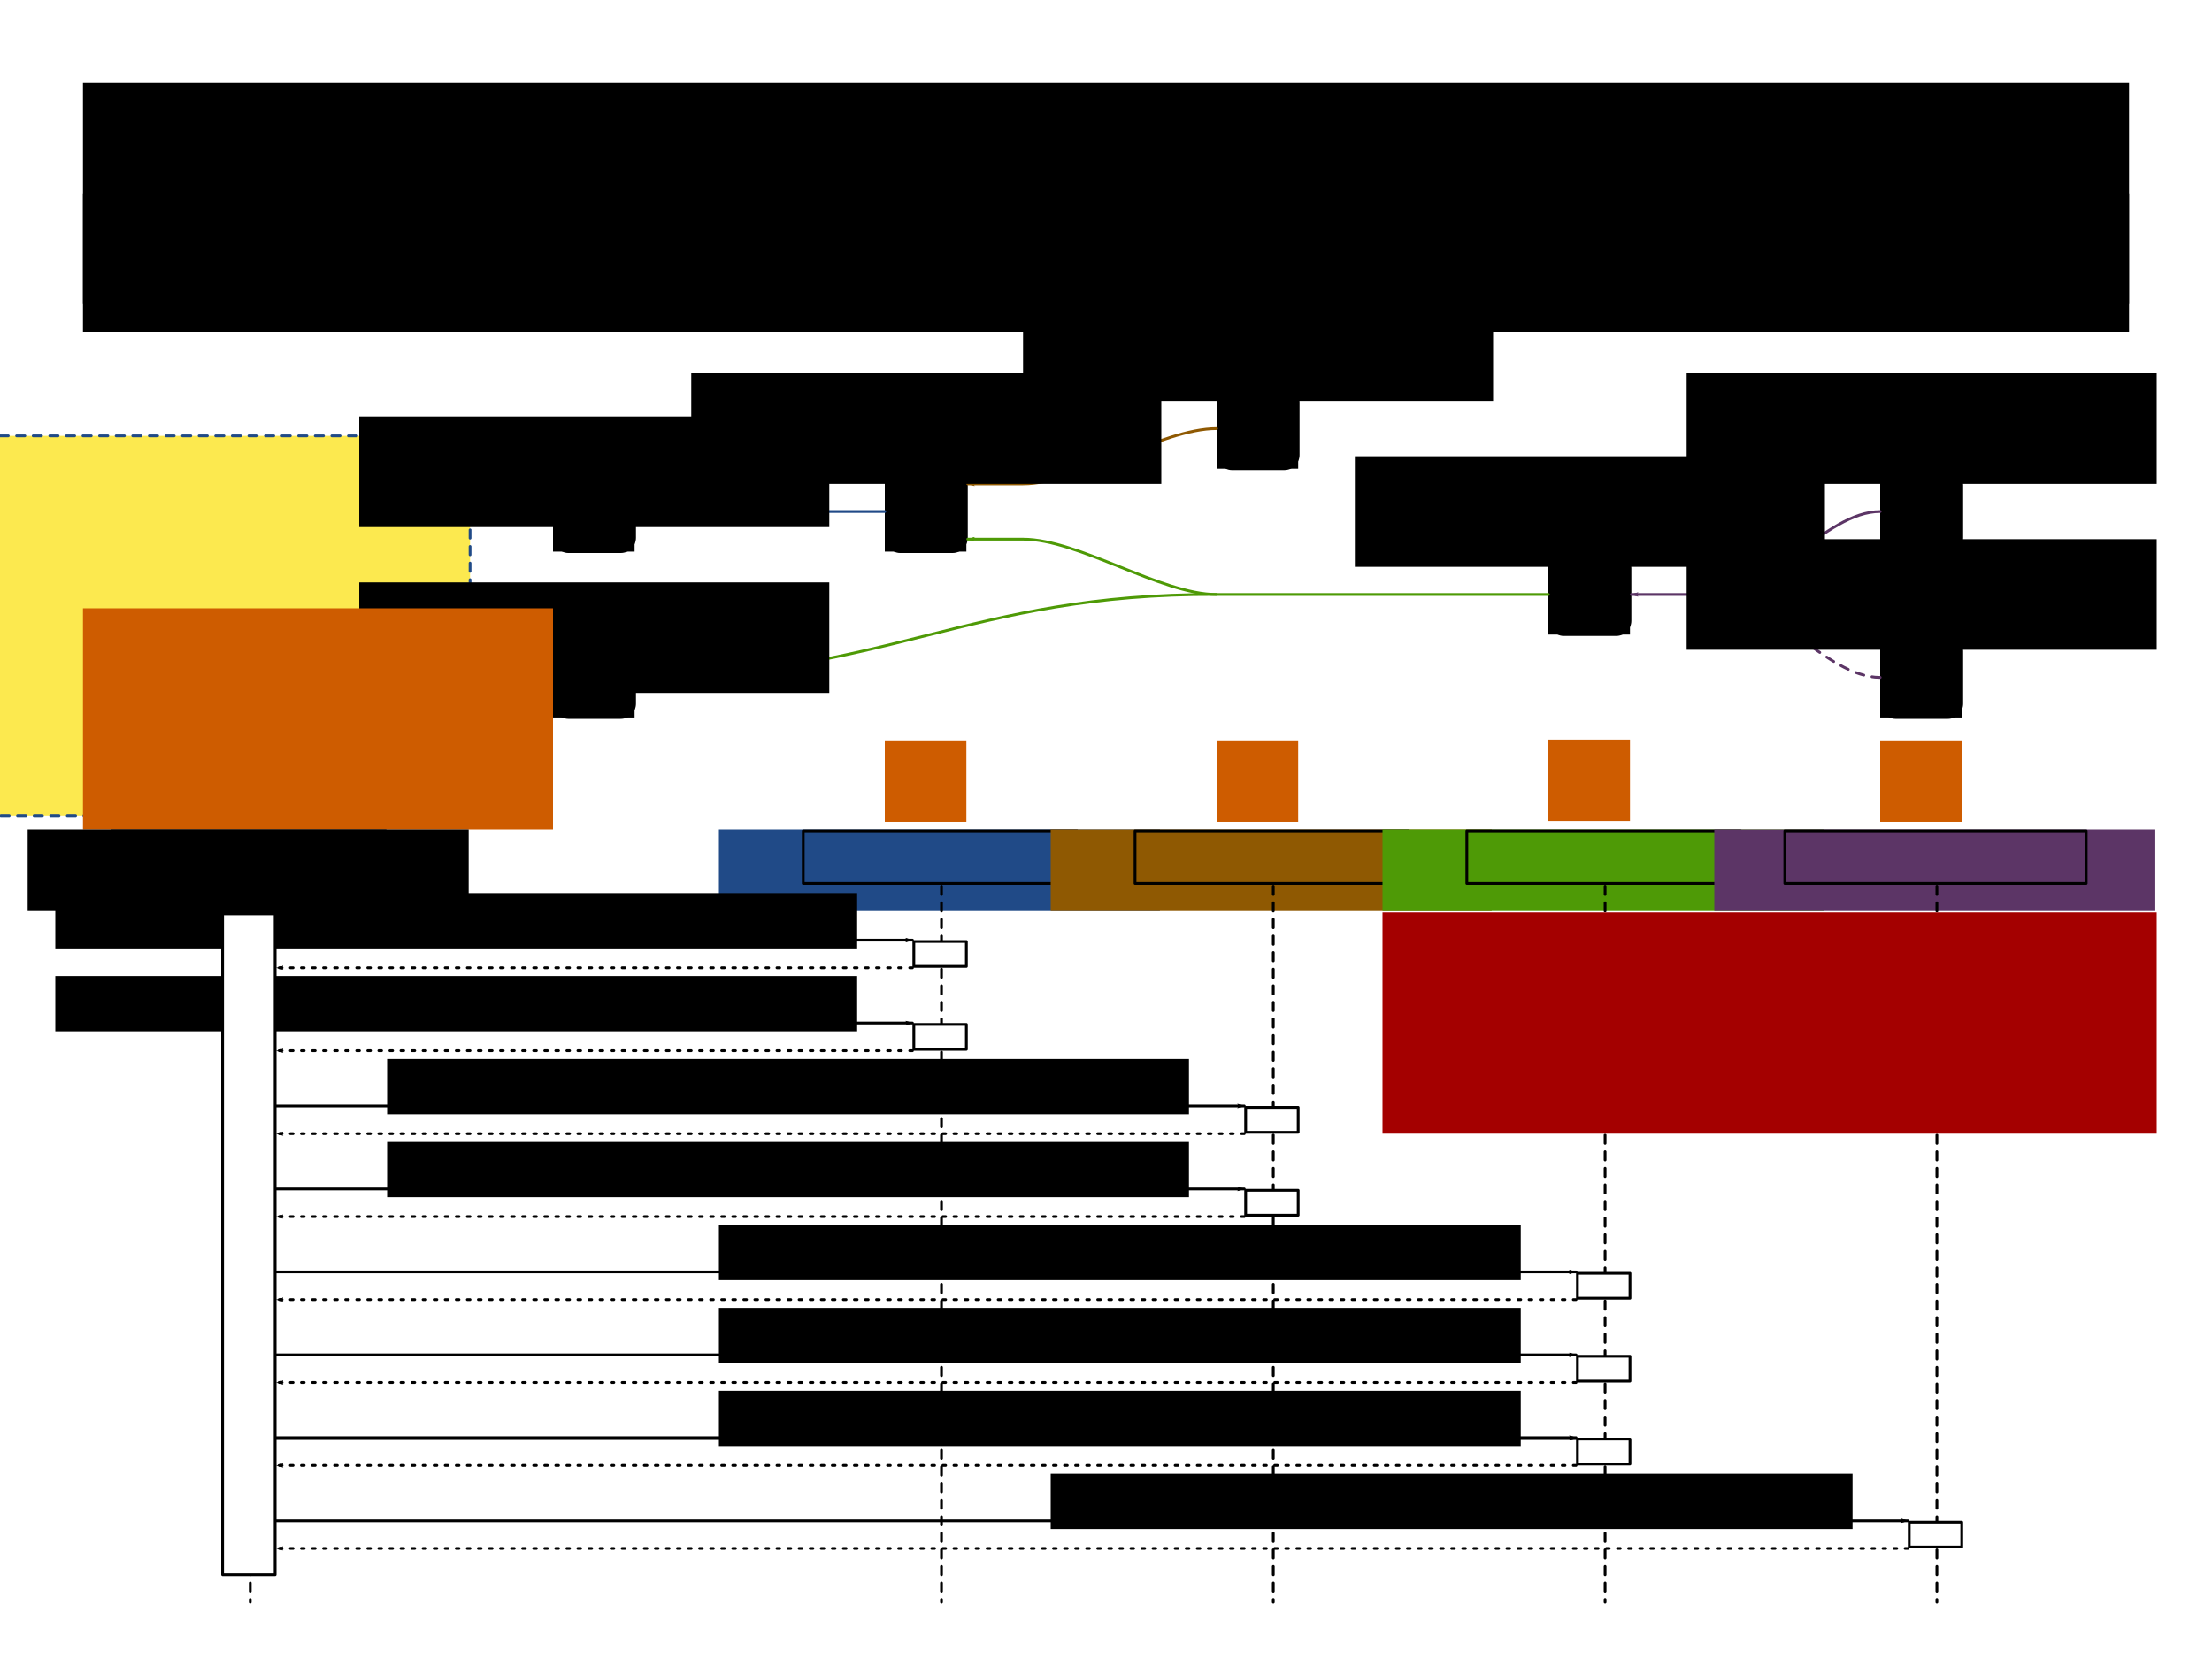 <?xml version="1.0" encoding="UTF-8" standalone="no"?>
<!-- Created with Inkscape (http://www.inkscape.org/) -->

<svg
   xmlns:dc="http://purl.org/dc/elements/1.1/"
   xmlns:cc="http://creativecommons.org/ns#"
   xmlns:rdf="http://www.w3.org/1999/02/22-rdf-syntax-ns#"
   xmlns:svg="http://www.w3.org/2000/svg"
   xmlns="http://www.w3.org/2000/svg"
   xmlns:sodipodi="http://sodipodi.sourceforge.net/DTD/sodipodi-0.dtd"
   xmlns:inkscape="http://www.inkscape.org/namespaces/inkscape"
   width="800"
   height="600"
   id="svg2"
   version="1.1"
   inkscape:version="0.91 r13725"
   sodipodi:docname="shadowVariableOrder.svg"
   inkscape:export-filename="shadowVariableOrder.png"
   inkscape:export-xdpi="90"
   inkscape:export-ydpi="90">
  <defs
     id="defs4">
    <marker
       inkscape:stockid="Arrow1Lend"
       orient="auto"
       refY="0.0"
       refX="0.0"
       id="marker12080"
       style="overflow:visible;"
       inkscape:isstock="true">
      <path
         id="path12082"
         d="M 0.0,0.0 L 5.0,-5.0 L -12.5,0.0 L 5.0,5.0 L 0.0,0.0 z "
         style="fill-rule:evenodd;stroke:#000000;stroke-width:1pt;stroke-opacity:1;fill:#000000;fill-opacity:1"
         transform="scale(0.8) rotate(180) translate(12.5,0)" />
    </marker>
    <marker
       inkscape:isstock="true"
       style="overflow:visible;"
       id="marker11926"
       refX="0.0"
       refY="0.0"
       orient="auto"
       inkscape:stockid="Arrow1Lend">
      <path
         transform="scale(0.8) rotate(180) translate(12.5,0)"
         style="fill-rule:evenodd;stroke:#000000;stroke-width:1pt;stroke-opacity:1;fill:#000000;fill-opacity:1"
         d="M 0.0,0.0 L 5.0,-5.0 L -12.5,0.0 L 5.0,5.0 L 0.0,0.0 z "
         id="path11928" />
    </marker>
    <marker
       inkscape:stockid="Arrow1Lend"
       orient="auto"
       refY="0.0"
       refX="0.0"
       id="marker11778"
       style="overflow:visible;"
       inkscape:isstock="true">
      <path
         id="path11780"
         d="M 0.0,0.0 L 5.0,-5.0 L -12.5,0.0 L 5.0,5.0 L 0.0,0.0 z "
         style="fill-rule:evenodd;stroke:#000000;stroke-width:1pt;stroke-opacity:1;fill:#000000;fill-opacity:1"
         transform="scale(0.8) rotate(180) translate(12.5,0)" />
    </marker>
    <marker
       inkscape:isstock="true"
       style="overflow:visible;"
       id="marker11636"
       refX="0.0"
       refY="0.0"
       orient="auto"
       inkscape:stockid="Arrow1Lend">
      <path
         transform="scale(0.8) rotate(180) translate(12.5,0)"
         style="fill-rule:evenodd;stroke:#000000;stroke-width:1pt;stroke-opacity:1;fill:#000000;fill-opacity:1"
         d="M 0.0,0.0 L 5.0,-5.0 L -12.5,0.0 L 5.0,5.0 L 0.0,0.0 z "
         id="path11638" />
    </marker>
    <marker
       inkscape:isstock="true"
       style="overflow:visible;"
       id="marker11500"
       refX="0.0"
       refY="0.0"
       orient="auto"
       inkscape:stockid="Arrow1Lend">
      <path
         transform="scale(0.8) rotate(180) translate(12.5,0)"
         style="fill-rule:evenodd;stroke:#000000;stroke-width:1pt;stroke-opacity:1;fill:#000000;fill-opacity:1"
         d="M 0.0,0.0 L 5.0,-5.0 L -12.5,0.0 L 5.0,5.0 L 0.0,0.0 z "
         id="path11502" />
    </marker>
    <marker
       inkscape:stockid="Arrow1Lend"
       orient="auto"
       refY="0.0"
       refX="0.0"
       id="marker11370"
       style="overflow:visible;"
       inkscape:isstock="true">
      <path
         id="path11372"
         d="M 0.0,0.0 L 5.0,-5.0 L -12.5,0.0 L 5.0,5.0 L 0.0,0.0 z "
         style="fill-rule:evenodd;stroke:#000000;stroke-width:1pt;stroke-opacity:1;fill:#000000;fill-opacity:1"
         transform="scale(0.8) rotate(180) translate(12.5,0)" />
    </marker>
    <marker
       inkscape:isstock="true"
       style="overflow:visible;"
       id="marker11240"
       refX="0.0"
       refY="0.0"
       orient="auto"
       inkscape:stockid="Arrow1Lend">
      <path
         transform="scale(0.8) rotate(180) translate(12.5,0)"
         style="fill-rule:evenodd;stroke:#000000;stroke-width:1pt;stroke-opacity:1;fill:#000000;fill-opacity:1"
         d="M 0.0,0.0 L 5.0,-5.0 L -12.5,0.0 L 5.0,5.0 L 0.0,0.0 z "
         id="path11242" />
    </marker>
    <marker
       inkscape:stockid="Arrow1Lend"
       orient="auto"
       refY="0.0"
       refX="0.0"
       id="marker11122"
       style="overflow:visible;"
       inkscape:isstock="true">
      <path
         id="path11124"
         d="M 0.0,0.0 L 5.0,-5.0 L -12.5,0.0 L 5.0,5.0 L 0.0,0.0 z "
         style="fill-rule:evenodd;stroke:#000000;stroke-width:1pt;stroke-opacity:1;fill:#000000;fill-opacity:1"
         transform="scale(0.8) rotate(180) translate(12.5,0)" />
    </marker>
    <marker
       inkscape:isstock="true"
       style="overflow:visible;"
       id="marker11010"
       refX="0.0"
       refY="0.0"
       orient="auto"
       inkscape:stockid="Arrow1Lend">
      <path
         transform="scale(0.8) rotate(180) translate(12.5,0)"
         style="fill-rule:evenodd;stroke:#000000;stroke-width:1pt;stroke-opacity:1;fill:#000000;fill-opacity:1"
         d="M 0.0,0.0 L 5.0,-5.0 L -12.5,0.0 L 5.0,5.0 L 0.0,0.0 z "
         id="path11012" />
    </marker>
    <marker
       inkscape:stockid="Arrow1Lend"
       orient="auto"
       refY="0.0"
       refX="0.0"
       id="marker10904"
       style="overflow:visible;"
       inkscape:isstock="true">
      <path
         id="path10906"
         d="M 0.0,0.0 L 5.0,-5.0 L -12.5,0.0 L 5.0,5.0 L 0.0,0.0 z "
         style="fill-rule:evenodd;stroke:#000000;stroke-width:1pt;stroke-opacity:1;fill:#000000;fill-opacity:1"
         transform="scale(0.8) rotate(180) translate(12.5,0)" />
    </marker>
    <marker
       inkscape:stockid="Arrow1Lend"
       orient="auto"
       refY="0.0"
       refX="0.0"
       id="marker10774"
       style="overflow:visible;"
       inkscape:isstock="true">
      <path
         id="path10776"
         d="M 0.0,0.0 L 5.0,-5.0 L -12.5,0.0 L 5.0,5.0 L 0.0,0.0 z "
         style="fill-rule:evenodd;stroke:#000000;stroke-width:1pt;stroke-opacity:1;fill:#000000;fill-opacity:1"
         transform="scale(0.8) rotate(180) translate(12.5,0)" />
    </marker>
    <marker
       inkscape:isstock="true"
       style="overflow:visible;"
       id="marker10680"
       refX="0.0"
       refY="0.0"
       orient="auto"
       inkscape:stockid="Arrow1Lend">
      <path
         transform="scale(0.8) rotate(180) translate(12.5,0)"
         style="fill-rule:evenodd;stroke:#000000;stroke-width:1pt;stroke-opacity:1;fill:#000000;fill-opacity:1"
         d="M 0.0,0.0 L 5.0,-5.0 L -12.5,0.0 L 5.0,5.0 L 0.0,0.0 z "
         id="path10682" />
    </marker>
    <marker
       inkscape:stockid="Arrow1Lend"
       orient="auto"
       refY="0.0"
       refX="0.0"
       id="marker10592"
       style="overflow:visible;"
       inkscape:isstock="true">
      <path
         id="path10594"
         d="M 0.0,0.0 L 5.0,-5.0 L -12.5,0.0 L 5.0,5.0 L 0.0,0.0 z "
         style="fill-rule:evenodd;stroke:#000000;stroke-width:1pt;stroke-opacity:1;fill:#000000;fill-opacity:1"
         transform="scale(0.8) rotate(180) translate(12.5,0)" />
    </marker>
    <marker
       inkscape:isstock="true"
       style="overflow:visible;"
       id="marker10504"
       refX="0.0"
       refY="0.0"
       orient="auto"
       inkscape:stockid="Arrow1Lend">
      <path
         transform="scale(0.8) rotate(180) translate(12.5,0)"
         style="fill-rule:evenodd;stroke:#000000;stroke-width:1pt;stroke-opacity:1;fill:#000000;fill-opacity:1"
         d="M 0.0,0.0 L 5.0,-5.0 L -12.5,0.0 L 5.0,5.0 L 0.0,0.0 z "
         id="path10506" />
    </marker>
    <marker
       inkscape:stockid="Arrow1Lend"
       orient="auto"
       refY="0.0"
       refX="0.0"
       id="marker5248"
       style="overflow:visible;"
       inkscape:isstock="true">
      <path
         id="path5250"
         d="M 0.0,0.0 L 5.0,-5.0 L -12.5,0.0 L 5.0,5.0 L 0.0,0.0 z "
         style="fill-rule:evenodd;stroke:#5c3566;stroke-width:1pt;stroke-opacity:1;fill:#5c3566;fill-opacity:1"
         transform="scale(0.8) rotate(180) translate(12.5,0)" />
    </marker>
    <marker
       inkscape:isstock="true"
       style="overflow:visible;"
       id="marker5154"
       refX="0.0"
       refY="0.0"
       orient="auto"
       inkscape:stockid="Arrow1Lend"
       inkscape:collect="always">
      <path
         transform="scale(0.8) rotate(180) translate(12.5,0)"
         style="fill-rule:evenodd;stroke:#8f5902;stroke-width:1pt;stroke-opacity:1;fill:#8f5902;fill-opacity:1"
         d="M 0.0,0.0 L 5.0,-5.0 L -12.5,0.0 L 5.0,5.0 L 0.0,0.0 z "
         id="path5156" />
    </marker>
    <marker
       inkscape:stockid="Arrow1Lend"
       orient="auto"
       refY="0.0"
       refX="0.0"
       id="marker4944"
       style="overflow:visible;"
       inkscape:isstock="true"
       inkscape:collect="always">
      <path
         id="path4946"
         d="M 0.0,0.0 L 5.0,-5.0 L -12.5,0.0 L 5.0,5.0 L 0.0,0.0 z "
         style="fill-rule:evenodd;stroke:#4e9a06;stroke-width:1pt;stroke-opacity:1;fill:#4e9a06;fill-opacity:1"
         transform="scale(0.8) rotate(180) translate(12.5,0)" />
    </marker>
    <marker
       inkscape:isstock="true"
       style="overflow:visible;"
       id="marker4880"
       refX="0.0"
       refY="0.0"
       orient="auto"
       inkscape:stockid="Arrow1Lend"
       inkscape:collect="always">
      <path
         transform="scale(0.8) rotate(180) translate(12.5,0)"
         style="fill-rule:evenodd;stroke:#4e9a06;stroke-width:1pt;stroke-opacity:1;fill:#4e9a06;fill-opacity:1"
         d="M 0.0,0.0 L 5.0,-5.0 L -12.5,0.0 L 5.0,5.0 L 0.0,0.0 z "
         id="path4882" />
    </marker>
    <marker
       inkscape:stockid="Arrow1Lend"
       orient="auto"
       refY="0.0"
       refX="0.0"
       id="marker4822"
       style="overflow:visible;"
       inkscape:isstock="true"
       inkscape:collect="always">
      <path
         id="path4824"
         d="M 0.0,0.0 L 5.0,-5.0 L -12.5,0.0 L 5.0,5.0 L 0.0,0.0 z "
         style="fill-rule:evenodd;stroke:#204a87;stroke-width:1pt;stroke-opacity:1;fill:#204a87;fill-opacity:1"
         transform="scale(0.8) rotate(180) translate(12.5,0)" />
    </marker>
    <marker
       inkscape:stockid="Arrow1Mend"
       orient="auto"
       refY="0.0"
       refX="0.0"
       id="Arrow1Mend"
       style="overflow:visible;"
       inkscape:isstock="true">
      <path
         id="path4351"
         d="M 0.0,0.0 L 5.0,-5.0 L -12.5,0.0 L 5.0,5.0 L 0.0,0.0 z "
         style="fill-rule:evenodd;stroke:#000000;stroke-width:1pt;stroke-opacity:1;fill:#000000;fill-opacity:1"
         transform="scale(0.4) rotate(180) translate(10,0)" />
    </marker>
    <marker
       inkscape:stockid="Arrow2Lstart"
       orient="auto"
       refY="0.0"
       refX="0.0"
       id="Arrow2Lstart"
       style="overflow:visible"
       inkscape:isstock="true">
      <path
         id="path4360"
         style="fill-rule:evenodd;stroke-width:0.625;stroke-linejoin:round;stroke:#000000;stroke-opacity:1;fill:#000000;fill-opacity:1"
         d="M 8.719,4.034 L -2.207,0.016 L 8.719,-4.002 C 6.973,-1.63 6.983,1.616 8.719,4.034 z "
         transform="scale(1.1) translate(1,0)" />
    </marker>
    <marker
       inkscape:stockid="Arrow1Lstart"
       orient="auto"
       refY="0.0"
       refX="0.0"
       id="Arrow1Lstart"
       style="overflow:visible"
       inkscape:isstock="true">
      <path
         id="path4342"
         d="M 0.0,0.0 L 5.0,-5.0 L -12.5,0.0 L 5.0,5.0 L 0.0,0.0 z "
         style="fill-rule:evenodd;stroke:#000000;stroke-width:1pt;stroke-opacity:1;fill:#000000;fill-opacity:1"
         transform="scale(0.8) translate(12.5,0)" />
    </marker>
    <inkscape:path-effect
       effect="spiro"
       id="path-effect3749"
       is_visible="true" />
    <inkscape:perspective
       sodipodi:type="inkscape:persp3d"
       inkscape:vp_x="0 : 526.18109 : 1"
       inkscape:vp_y="0 : 1000 : 0"
       inkscape:vp_z="744.09448 : 526.18109 : 1"
       inkscape:persp3d-origin="372.04724 : 350.78739 : 1"
       id="perspective10" />
    <inkscape:perspective
       id="perspective3633"
       inkscape:persp3d-origin="0.5 : 0.33333333 : 1"
       inkscape:vp_z="1 : 0.5 : 1"
       inkscape:vp_y="0 : 1000 : 0"
       inkscape:vp_x="0 : 0.5 : 1"
       sodipodi:type="inkscape:persp3d" />
    <inkscape:perspective
       id="perspective3633-0"
       inkscape:persp3d-origin="0.5 : 0.33333333 : 1"
       inkscape:vp_z="1 : 0.5 : 1"
       inkscape:vp_y="0 : 1000 : 0"
       inkscape:vp_x="0 : 0.5 : 1"
       sodipodi:type="inkscape:persp3d" />
    <inkscape:perspective
       id="perspective3633-4"
       inkscape:persp3d-origin="0.5 : 0.33333333 : 1"
       inkscape:vp_z="1 : 0.5 : 1"
       inkscape:vp_y="0 : 1000 : 0"
       inkscape:vp_x="0 : 0.5 : 1"
       sodipodi:type="inkscape:persp3d" />
    <inkscape:perspective
       id="perspective3633-6"
       inkscape:persp3d-origin="0.5 : 0.33333333 : 1"
       inkscape:vp_z="1 : 0.5 : 1"
       inkscape:vp_y="0 : 1000 : 0"
       inkscape:vp_x="0 : 0.5 : 1"
       sodipodi:type="inkscape:persp3d" />
    <inkscape:perspective
       id="perspective3702"
       inkscape:persp3d-origin="0.5 : 0.33333333 : 1"
       inkscape:vp_z="1 : 0.5 : 1"
       inkscape:vp_y="0 : 1000 : 0"
       inkscape:vp_x="0 : 0.5 : 1"
       sodipodi:type="inkscape:persp3d" />
    <inkscape:perspective
       id="perspective3740"
       inkscape:persp3d-origin="0.5 : 0.33333333 : 1"
       inkscape:vp_z="1 : 0.5 : 1"
       inkscape:vp_y="0 : 1000 : 0"
       inkscape:vp_x="0 : 0.5 : 1"
       sodipodi:type="inkscape:persp3d" />
    <inkscape:perspective
       id="perspective3775"
       inkscape:persp3d-origin="0.5 : 0.33333333 : 1"
       inkscape:vp_z="1 : 0.5 : 1"
       inkscape:vp_y="0 : 1000 : 0"
       inkscape:vp_x="0 : 0.5 : 1"
       sodipodi:type="inkscape:persp3d" />
    <inkscape:perspective
       id="perspective3775-7"
       inkscape:persp3d-origin="0.5 : 0.33333333 : 1"
       inkscape:vp_z="1 : 0.5 : 1"
       inkscape:vp_y="0 : 1000 : 0"
       inkscape:vp_x="0 : 0.5 : 1"
       sodipodi:type="inkscape:persp3d" />
    <inkscape:perspective
       id="perspective3775-4"
       inkscape:persp3d-origin="0.5 : 0.33333333 : 1"
       inkscape:vp_z="1 : 0.5 : 1"
       inkscape:vp_y="0 : 1000 : 0"
       inkscape:vp_x="0 : 0.5 : 1"
       sodipodi:type="inkscape:persp3d" />
    <inkscape:perspective
       id="perspective3775-75"
       inkscape:persp3d-origin="0.5 : 0.33333333 : 1"
       inkscape:vp_z="1 : 0.5 : 1"
       inkscape:vp_y="0 : 1000 : 0"
       inkscape:vp_x="0 : 0.5 : 1"
       sodipodi:type="inkscape:persp3d" />
    <inkscape:perspective
       id="perspective3896"
       inkscape:persp3d-origin="0.5 : 0.33333333 : 1"
       inkscape:vp_z="1 : 0.5 : 1"
       inkscape:vp_y="0 : 1000 : 0"
       inkscape:vp_x="0 : 0.5 : 1"
       sodipodi:type="inkscape:persp3d" />
    <inkscape:perspective
       id="perspective3896-4"
       inkscape:persp3d-origin="0.5 : 0.33333333 : 1"
       inkscape:vp_z="1 : 0.5 : 1"
       inkscape:vp_y="0 : 1000 : 0"
       inkscape:vp_x="0 : 0.5 : 1"
       sodipodi:type="inkscape:persp3d" />
    <inkscape:perspective
       id="perspective3927"
       inkscape:persp3d-origin="0.5 : 0.33333333 : 1"
       inkscape:vp_z="1 : 0.5 : 1"
       inkscape:vp_y="0 : 1000 : 0"
       inkscape:vp_x="0 : 0.5 : 1"
       sodipodi:type="inkscape:persp3d" />
    <inkscape:perspective
       id="perspective3927-3"
       inkscape:persp3d-origin="0.5 : 0.33333333 : 1"
       inkscape:vp_z="1 : 0.5 : 1"
       inkscape:vp_y="0 : 1000 : 0"
       inkscape:vp_x="0 : 0.5 : 1"
       sodipodi:type="inkscape:persp3d" />
    <inkscape:perspective
       id="perspective3927-8"
       inkscape:persp3d-origin="0.5 : 0.33333333 : 1"
       inkscape:vp_z="1 : 0.5 : 1"
       inkscape:vp_y="0 : 1000 : 0"
       inkscape:vp_x="0 : 0.5 : 1"
       sodipodi:type="inkscape:persp3d" />
    <inkscape:perspective
       id="perspective4002"
       inkscape:persp3d-origin="0.5 : 0.33333333 : 1"
       inkscape:vp_z="1 : 0.5 : 1"
       inkscape:vp_y="0 : 1000 : 0"
       inkscape:vp_x="0 : 0.5 : 1"
       sodipodi:type="inkscape:persp3d" />
    <inkscape:perspective
       id="perspective4002-7"
       inkscape:persp3d-origin="0.5 : 0.33333333 : 1"
       inkscape:vp_z="1 : 0.5 : 1"
       inkscape:vp_y="0 : 1000 : 0"
       inkscape:vp_x="0 : 0.5 : 1"
       sodipodi:type="inkscape:persp3d" />
    <inkscape:perspective
       id="perspective4002-2"
       inkscape:persp3d-origin="0.5 : 0.33333333 : 1"
       inkscape:vp_z="1 : 0.5 : 1"
       inkscape:vp_y="0 : 1000 : 0"
       inkscape:vp_x="0 : 0.5 : 1"
       sodipodi:type="inkscape:persp3d" />
    <inkscape:perspective
       id="perspective4077"
       inkscape:persp3d-origin="0.5 : 0.33333333 : 1"
       inkscape:vp_z="1 : 0.5 : 1"
       inkscape:vp_y="0 : 1000 : 0"
       inkscape:vp_x="0 : 0.5 : 1"
       sodipodi:type="inkscape:persp3d" />
    <inkscape:perspective
       id="perspective4077-4"
       inkscape:persp3d-origin="0.5 : 0.33333333 : 1"
       inkscape:vp_z="1 : 0.5 : 1"
       inkscape:vp_y="0 : 1000 : 0"
       inkscape:vp_x="0 : 0.5 : 1"
       sodipodi:type="inkscape:persp3d" />
    <inkscape:perspective
       id="perspective4077-46"
       inkscape:persp3d-origin="0.5 : 0.33333333 : 1"
       inkscape:vp_z="1 : 0.5 : 1"
       inkscape:vp_y="0 : 1000 : 0"
       inkscape:vp_x="0 : 0.5 : 1"
       sodipodi:type="inkscape:persp3d" />
    <inkscape:perspective
       id="perspective4152"
       inkscape:persp3d-origin="0.5 : 0.33333333 : 1"
       inkscape:vp_z="1 : 0.5 : 1"
       inkscape:vp_y="0 : 1000 : 0"
       inkscape:vp_x="0 : 0.5 : 1"
       sodipodi:type="inkscape:persp3d" />
    <inkscape:perspective
       id="perspective4152-7"
       inkscape:persp3d-origin="0.5 : 0.33333333 : 1"
       inkscape:vp_z="1 : 0.5 : 1"
       inkscape:vp_y="0 : 1000 : 0"
       inkscape:vp_x="0 : 0.5 : 1"
       sodipodi:type="inkscape:persp3d" />
    <inkscape:perspective
       id="perspective4152-0"
       inkscape:persp3d-origin="0.5 : 0.33333333 : 1"
       inkscape:vp_z="1 : 0.5 : 1"
       inkscape:vp_y="0 : 1000 : 0"
       inkscape:vp_x="0 : 0.5 : 1"
       sodipodi:type="inkscape:persp3d" />
    <inkscape:perspective
       id="perspective4227"
       inkscape:persp3d-origin="0.5 : 0.33333333 : 1"
       inkscape:vp_z="1 : 0.5 : 1"
       inkscape:vp_y="0 : 1000 : 0"
       inkscape:vp_x="0 : 0.5 : 1"
       sodipodi:type="inkscape:persp3d" />
    <inkscape:perspective
       id="perspective4227-1"
       inkscape:persp3d-origin="0.5 : 0.33333333 : 1"
       inkscape:vp_z="1 : 0.5 : 1"
       inkscape:vp_y="0 : 1000 : 0"
       inkscape:vp_x="0 : 0.5 : 1"
       sodipodi:type="inkscape:persp3d" />
    <inkscape:perspective
       id="perspective4227-3"
       inkscape:persp3d-origin="0.5 : 0.33333333 : 1"
       inkscape:vp_z="1 : 0.5 : 1"
       inkscape:vp_y="0 : 1000 : 0"
       inkscape:vp_x="0 : 0.5 : 1"
       sodipodi:type="inkscape:persp3d" />
    <inkscape:perspective
       id="perspective2987"
       inkscape:persp3d-origin="0.5 : 0.33333333 : 1"
       inkscape:vp_z="1 : 0.5 : 1"
       inkscape:vp_y="0 : 1000 : 0"
       inkscape:vp_x="0 : 0.5 : 1"
       sodipodi:type="inkscape:persp3d" />
    <inkscape:perspective
       id="perspective3018"
       inkscape:persp3d-origin="0.5 : 0.33333333 : 1"
       inkscape:vp_z="1 : 0.5 : 1"
       inkscape:vp_y="0 : 1000 : 0"
       inkscape:vp_x="0 : 0.5 : 1"
       sodipodi:type="inkscape:persp3d" />
    <inkscape:perspective
       id="perspective3049"
       inkscape:persp3d-origin="0.5 : 0.33333333 : 1"
       inkscape:vp_z="1 : 0.5 : 1"
       inkscape:vp_y="0 : 1000 : 0"
       inkscape:vp_x="0 : 0.5 : 1"
       sodipodi:type="inkscape:persp3d" />
    <marker
       inkscape:stockid="Arrow1Lend"
       orient="auto"
       refY="0"
       refX="0"
       id="Arrow1Lend"
       style="overflow:visible"
       inkscape:isstock="true"
       inkscape:collect="always">
      <path
         inkscape:connector-curvature="0"
         id="path4345"
         d="M 0,0 5,-5 -12.5,0 5,5 0,0 Z"
         style="fill:#000000;fill-opacity:1;fill-rule:evenodd;stroke:#000000;stroke-width:1pt;stroke-opacity:1"
         transform="matrix(-0.8,0,0,-0.8,-10,0)" />
    </marker>
    <marker
       inkscape:isstock="true"
       style="overflow:visible"
       id="marker4708"
       refX="0"
       refY="0"
       orient="auto"
       inkscape:stockid="Arrow1Lend"
       inkscape:collect="always">
      <path
         inkscape:connector-curvature="0"
         transform="matrix(-0.8,0,0,-0.8,-10,0)"
         style="fill:#000000;fill-opacity:1;fill-rule:evenodd;stroke:#000000;stroke-width:1pt;stroke-opacity:1"
         d="M 0,0 5,-5 -12.5,0 5,5 0,0 Z"
         id="path4710" />
    </marker>
    <marker
       inkscape:isstock="true"
       style="overflow:visible"
       id="marker11926-5"
       refX="0"
       refY="0"
       orient="auto"
       inkscape:stockid="Arrow1Lend">
      <path
         inkscape:connector-curvature="0"
         transform="matrix(-0.8,0,0,-0.8,-10,0)"
         style="fill:#000000;fill-opacity:1;fill-rule:evenodd;stroke:#000000;stroke-width:1pt;stroke-opacity:1"
         d="M 0,0 5,-5 -12.5,0 5,5 0,0 Z"
         id="path11928-2" />
    </marker>
    <marker
       inkscape:stockid="Arrow1Lend"
       orient="auto"
       refY="0"
       refX="0"
       id="marker12080-6"
       style="overflow:visible"
       inkscape:isstock="true">
      <path
         inkscape:connector-curvature="0"
         id="path12082-9"
         d="M 0,0 5,-5 -12.5,0 5,5 0,0 Z"
         style="fill:#000000;fill-opacity:1;fill-rule:evenodd;stroke:#000000;stroke-width:1pt;stroke-opacity:1"
         transform="matrix(-0.8,0,0,-0.8,-10,0)" />
    </marker>
    <marker
       inkscape:isstock="true"
       style="overflow:visible"
       id="marker11636-0"
       refX="0"
       refY="0"
       orient="auto"
       inkscape:stockid="Arrow1Lend">
      <path
         inkscape:connector-curvature="0"
         transform="matrix(-0.8,0,0,-0.8,-10,0)"
         style="fill:#000000;fill-opacity:1;fill-rule:evenodd;stroke:#000000;stroke-width:1pt;stroke-opacity:1"
         d="M 0,0 5,-5 -12.5,0 5,5 0,0 Z"
         id="path11638-5" />
    </marker>
    <marker
       inkscape:stockid="Arrow1Lend"
       orient="auto"
       refY="0"
       refX="0"
       id="marker11778-6"
       style="overflow:visible"
       inkscape:isstock="true">
      <path
         inkscape:connector-curvature="0"
         id="path11780-3"
         d="M 0,0 5,-5 -12.5,0 5,5 0,0 Z"
         style="fill:#000000;fill-opacity:1;fill-rule:evenodd;stroke:#000000;stroke-width:1pt;stroke-opacity:1"
         transform="matrix(-0.8,0,0,-0.8,-10,0)" />
    </marker>
    <marker
       inkscape:isstock="true"
       style="overflow:visible"
       id="marker11500-1"
       refX="0"
       refY="0"
       orient="auto"
       inkscape:stockid="Arrow1Lend">
      <path
         inkscape:connector-curvature="0"
         transform="matrix(-0.8,0,0,-0.8,-10,0)"
         style="fill:#000000;fill-opacity:1;fill-rule:evenodd;stroke:#000000;stroke-width:1pt;stroke-opacity:1"
         d="M 0,0 5,-5 -12.5,0 5,5 0,0 Z"
         id="path11502-5" />
    </marker>
    <marker
       inkscape:stockid="Arrow1Lend"
       orient="auto"
       refY="0"
       refX="0"
       id="marker11370-4"
       style="overflow:visible"
       inkscape:isstock="true">
      <path
         inkscape:connector-curvature="0"
         id="path11372-3"
         d="M 0,0 5,-5 -12.5,0 5,5 0,0 Z"
         style="fill:#000000;fill-opacity:1;fill-rule:evenodd;stroke:#000000;stroke-width:1pt;stroke-opacity:1"
         transform="matrix(-0.8,0,0,-0.8,-10,0)" />
    </marker>
    <marker
       inkscape:isstock="true"
       style="overflow:visible"
       id="marker10680-1"
       refX="0"
       refY="0"
       orient="auto"
       inkscape:stockid="Arrow1Lend">
      <path
         inkscape:connector-curvature="0"
         transform="matrix(-0.8,0,0,-0.8,-10,0)"
         style="fill:#000000;fill-opacity:1;fill-rule:evenodd;stroke:#000000;stroke-width:1pt;stroke-opacity:1"
         d="M 0,0 5,-5 -12.5,0 5,5 0,0 Z"
         id="path10682-0" />
    </marker>
    <marker
       inkscape:stockid="Arrow1Lend"
       orient="auto"
       refY="0"
       refX="0"
       id="marker10774-1"
       style="overflow:visible"
       inkscape:isstock="true">
      <path
         inkscape:connector-curvature="0"
         id="path10776-0"
         d="M 0,0 5,-5 -12.5,0 5,5 0,0 Z"
         style="fill:#000000;fill-opacity:1;fill-rule:evenodd;stroke:#000000;stroke-width:1pt;stroke-opacity:1"
         transform="matrix(-0.8,0,0,-0.8,-10,0)" />
    </marker>
    <marker
       inkscape:isstock="true"
       style="overflow:visible"
       id="marker10504-9"
       refX="0"
       refY="0"
       orient="auto"
       inkscape:stockid="Arrow1Lend">
      <path
         inkscape:connector-curvature="0"
         transform="matrix(-0.8,0,0,-0.8,-10,0)"
         style="fill:#000000;fill-opacity:1;fill-rule:evenodd;stroke:#000000;stroke-width:1pt;stroke-opacity:1"
         d="M 0,0 5,-5 -12.5,0 5,5 0,0 Z"
         id="path10506-4" />
    </marker>
    <marker
       inkscape:stockid="Arrow1Lend"
       orient="auto"
       refY="0"
       refX="0"
       id="marker10592-2"
       style="overflow:visible"
       inkscape:isstock="true">
      <path
         inkscape:connector-curvature="0"
         id="path10594-4"
         d="M 0,0 5,-5 -12.5,0 5,5 0,0 Z"
         style="fill:#000000;fill-opacity:1;fill-rule:evenodd;stroke:#000000;stroke-width:1pt;stroke-opacity:1"
         transform="matrix(-0.8,0,0,-0.8,-10,0)" />
    </marker>
    <marker
       inkscape:isstock="true"
       style="overflow:visible"
       id="marker11010-7"
       refX="0"
       refY="0"
       orient="auto"
       inkscape:stockid="Arrow1Lend">
      <path
         inkscape:connector-curvature="0"
         transform="matrix(-0.8,0,0,-0.8,-10,0)"
         style="fill:#000000;fill-opacity:1;fill-rule:evenodd;stroke:#000000;stroke-width:1pt;stroke-opacity:1"
         d="M 0,0 5,-5 -12.5,0 5,5 0,0 Z"
         id="path11012-0" />
    </marker>
    <marker
       inkscape:stockid="Arrow1Lend"
       orient="auto"
       refY="0"
       refX="0"
       id="marker10904-9"
       style="overflow:visible"
       inkscape:isstock="true">
      <path
         inkscape:connector-curvature="0"
         id="path10906-7"
         d="M 0,0 5,-5 -12.5,0 5,5 0,0 Z"
         style="fill:#000000;fill-opacity:1;fill-rule:evenodd;stroke:#000000;stroke-width:1pt;stroke-opacity:1"
         transform="matrix(-0.8,0,0,-0.8,-10,0)" />
    </marker>
    <marker
       inkscape:isstock="true"
       style="overflow:visible"
       id="marker11240-2"
       refX="0"
       refY="0"
       orient="auto"
       inkscape:stockid="Arrow1Lend">
      <path
         inkscape:connector-curvature="0"
         transform="matrix(-0.8,0,0,-0.8,-10,0)"
         style="fill:#000000;fill-opacity:1;fill-rule:evenodd;stroke:#000000;stroke-width:1pt;stroke-opacity:1"
         d="M 0,0 5,-5 -12.5,0 5,5 0,0 Z"
         id="path11242-7" />
    </marker>
    <marker
       inkscape:stockid="Arrow1Lend"
       orient="auto"
       refY="0"
       refX="0"
       id="marker11122-6"
       style="overflow:visible"
       inkscape:isstock="true">
      <path
         inkscape:connector-curvature="0"
         id="path11124-6"
         d="M 0,0 5,-5 -12.5,0 5,5 0,0 Z"
         style="fill:#000000;fill-opacity:1;fill-rule:evenodd;stroke:#000000;stroke-width:1pt;stroke-opacity:1"
         transform="matrix(-0.8,0,0,-0.8,-10,0)" />
    </marker>
  </defs>
  <sodipodi:namedview
     id="base"
     pagecolor="#ffffff"
     bordercolor="#666666"
     borderopacity="1.0"
     inkscape:pageopacity="1"
     inkscape:pageshadow="2"
     inkscape:zoom="1.3066667"
     inkscape:cx="415.30612"
     inkscape:cy="300"
     inkscape:document-units="px"
     inkscape:current-layer="layer1"
     showgrid="true"
     width="800px"
     borderlayer="true"
     gridtolerance="10"
     inkscape:window-width="1680"
     inkscape:window-height="986"
     inkscape:window-x="1680"
     inkscape:window-y="27"
     inkscape:window-maximized="1"
     inkscape:snap-grids="true"
     inkscape:snap-bbox="true"
     showguides="true"
     inkscape:guide-bbox="true"
     inkscape:object-nodes="true"
     inkscape:snap-object-midpoints="false"
     inkscape:snap-nodes="true"
     inkscape:snap-others="true"
     inkscape:snap-global="true"
     inkscape:snap-smooth-nodes="true">
    <inkscape:grid
       empspacing="10"
       visible="true"
       enabled="true"
       snapvisiblegridlinesonly="true"
       spacingx="10px"
       spacingy="10px"
       dotted="true"
       type="xygrid"
       id="grid2845" />
  </sodipodi:namedview>
  <g
     inkscape:label="Base"
     inkscape:groupmode="layer"
     id="layer1"
     transform="translate(0,-452.362)">
    <flowRoot
       xml:space="preserve"
       id="flowRoot4302"
       style="font-style:normal;font-variant:normal;font-weight:normal;font-stretch:normal;font-size:35px;line-height:125%;font-family:Arial;-inkscape-font-specification:Arial;text-align:center;writing-mode:lr-tb;text-anchor:middle;fill:#000000;fill-opacity:1;stroke:none;"
       transform="translate(-20,262.362)"><flowRegion
         id="flowRegion4304"><rect
           id="rect4306"
           width="740"
           height="90"
           x="50"
           y="220"
           style="font-size:35px;text-align:center;text-anchor:middle;-inkscape-font-specification:Arial;font-family:Arial;font-weight:normal;font-style:normal;font-stretch:normal;font-variant:normal;" /></flowRegion><flowPara
         id="flowPara4621">Shadow variable order</flowPara></flowRoot>    <g
       id="g3709"
       transform="translate(0,20)" />
    <flowRoot
       xml:space="preserve"
       id="flowRoot4157"
       style="fill:black;stroke:none;stroke-opacity:1;stroke-width:1px;stroke-linejoin:miter;stroke-linecap:butt;fill-opacity:1;font-family:Sans;font-style:normal;font-weight:normal;font-size:40px;line-height:125%;letter-spacing:0px;word-spacing:0px"><flowRegion
         id="flowRegion4159"><rect
           id="rect4161"
           width="10.955"
           height="72.472"
           x="16.011"
           y="-53.933" /></flowRegion><flowPara
         id="flowPara4163" /></flowRoot>    <flowRoot
       transform="translate(-20,372.362)"
       xml:space="preserve"
       id="flowRoot4302-6"
       style="font-style:normal;font-variant:normal;font-weight:normal;font-stretch:normal;font-size:15px;line-height:125%;font-family:Arial;-inkscape-font-specification:Arial;text-align:center;writing-mode:lr-tb;text-anchor:middle;display:inline;fill:#000000;fill-opacity:1;stroke:none;"><flowRegion
         id="flowRegion4304-7"><rect
           id="rect4306-3"
           width="740"
           height="40"
           x="50"
           y="150"
           style="font-size:15px;text-align:center;text-anchor:middle;-inkscape-font-specification:Arial;font-family:Arial;font-weight:normal;font-style:normal;font-stretch:normal;font-variant:normal;" /></flowRegion><flowPara
         id="flowPara3108">The shadow variable dependencies determine the order in which their after*() methods are called.</flowPara></flowRoot>    <g
       id="g3668"
       transform="translate(70,30)">
      <rect
         ry="5"
         rx="5"
         y="592.862"
         x="130.5"
         height="29"
         width="29"
         id="rect3658"
         style="display:inline;fill:#fce94f;fill-opacity:1;stroke:#000000;stroke-width:1;stroke-linecap:round;stroke-linejoin:round;stroke-miterlimit:4;stroke-dasharray:none" />
      <flowRoot
         transform="translate(70,472.362)"
         style="font-style:normal;font-variant:normal;font-weight:normal;font-stretch:normal;font-size:22.5px;line-height:125%;font-family:Arial;-inkscape-font-specification:Arial;text-align:center;writing-mode:lr-tb;text-anchor:middle;display:inline;fill:#000000;fill-opacity:1"
         id="flowRoot3660"
         xml:space="preserve"><flowRegion
           id="flowRegion3662"><rect
             style="font-style:normal;font-variant:normal;font-weight:normal;font-stretch:normal;font-size:22.5px;font-family:Arial;-inkscape-font-specification:Arial;fill:#000000;fill-opacity:1"
             y="120"
             x="60"
             height="29.5"
             width="29.5"
             id="rect3664" /></flowRegion><flowPara
           id="flowPara3666">A</flowPara></flowRoot>    </g>
    <g
       transform="translate(550,30)"
       id="g3675">
      <rect
         style="display:inline;fill:#ad7fa8;fill-opacity:1;stroke:#000000;stroke-width:1;stroke-linecap:round;stroke-linejoin:round;stroke-miterlimit:4;stroke-dasharray:none"
         id="rect3677"
         width="29"
         height="29"
         x="130.5"
         y="592.862"
         rx="5"
         ry="5" />
      <flowRoot
         xml:space="preserve"
         id="flowRoot3679"
         style="font-style:normal;font-variant:normal;font-weight:normal;font-stretch:normal;font-size:22.5px;line-height:125%;font-family:Arial;-inkscape-font-specification:Arial;text-align:center;writing-mode:lr-tb;text-anchor:middle;display:inline;fill:#000000;fill-opacity:1"
         transform="translate(70,472.362)"><flowRegion
           id="flowRegion3681"><rect
             id="rect3683"
             width="29.5"
             height="29.5"
             x="60"
             y="120"
             style="font-style:normal;font-variant:normal;font-weight:normal;font-stretch:normal;font-size:22.5px;font-family:Arial;-inkscape-font-specification:Arial;fill:#000000;fill-opacity:1" /></flowRegion><flowPara
           id="flowPara3685">F</flowPara></flowRoot>    </g>
    <g
       transform="translate(190,30)"
       id="g3687">
      <rect
         style="display:inline;fill:#729fcf;fill-opacity:1;stroke:#000000;stroke-width:1;stroke-linecap:round;stroke-linejoin:round;stroke-miterlimit:4;stroke-dasharray:none"
         id="rect3689"
         width="29"
         height="29"
         x="130.5"
         y="592.862"
         rx="5"
         ry="5" />
      <flowRoot
         xml:space="preserve"
         id="flowRoot3691"
         style="font-style:normal;font-variant:normal;font-weight:normal;font-stretch:normal;font-size:22.5px;line-height:125%;font-family:Arial;-inkscape-font-specification:Arial;text-align:center;writing-mode:lr-tb;text-anchor:middle;display:inline;fill:#000000;fill-opacity:1"
         transform="translate(70,472.362)"><flowRegion
           id="flowRegion3693"><rect
             id="rect3695"
             width="29.5"
             height="29.5"
             x="60"
             y="120"
             style="font-style:normal;font-variant:normal;font-weight:normal;font-stretch:normal;font-size:22.5px;font-family:Arial;-inkscape-font-specification:Arial;fill:#000000;fill-opacity:1" /></flowRegion><flowPara
           id="flowPara3697">C</flowPara></flowRoot>    </g>
    <g
       id="g3699"
       transform="translate(310,-2.2666242e-4)">
      <rect
         ry="5"
         rx="5"
         y="592.862"
         x="130.5"
         height="29"
         width="29"
         id="rect3701"
         style="display:inline;fill:#e9b96e;fill-opacity:1;stroke:#000000;stroke-width:1;stroke-linecap:round;stroke-linejoin:round;stroke-miterlimit:4;stroke-dasharray:none" />
      <flowRoot
         transform="translate(70,472.362)"
         style="font-style:normal;font-variant:normal;font-weight:normal;font-stretch:normal;font-size:22.5px;line-height:125%;font-family:Arial;-inkscape-font-specification:Arial;text-align:center;writing-mode:lr-tb;text-anchor:middle;display:inline;fill:#000000;fill-opacity:1"
         id="flowRoot3703"
         xml:space="preserve"><flowRegion
           id="flowRegion3705"><rect
             style="font-style:normal;font-variant:normal;font-weight:normal;font-stretch:normal;font-size:22.5px;font-family:Arial;-inkscape-font-specification:Arial;fill:#000000;fill-opacity:1"
             y="120"
             x="60"
             height="29.5"
             width="29.5"
             id="rect3707" /></flowRegion><flowPara
           id="flowPara3709">D</flowPara></flowRoot>    </g>
    <g
       transform="translate(430,60)"
       id="g3711">
      <rect
         style="display:inline;fill:#8ae234;fill-opacity:1;stroke:#000000;stroke-width:1;stroke-linecap:round;stroke-linejoin:round;stroke-miterlimit:4;stroke-dasharray:none"
         id="rect3713"
         width="29"
         height="29"
         x="130.5"
         y="592.862"
         rx="5"
         ry="5" />
      <flowRoot
         xml:space="preserve"
         id="flowRoot3715"
         style="font-style:normal;font-variant:normal;font-weight:normal;font-stretch:normal;font-size:22.5px;line-height:125%;font-family:Arial;-inkscape-font-specification:Arial;text-align:center;writing-mode:lr-tb;text-anchor:middle;display:inline;fill:#000000;fill-opacity:1"
         transform="translate(70,472.362)"><flowRegion
           id="flowRegion3717"><rect
             id="rect3719"
             width="29.5"
             height="29.5"
             x="60"
             y="120"
             style="font-style:normal;font-variant:normal;font-weight:normal;font-stretch:normal;font-size:22.5px;font-family:Arial;-inkscape-font-specification:Arial;fill:#000000;fill-opacity:1" /></flowRegion><flowPara
           id="flowPara3721">E</flowPara></flowRoot>    </g>
    <g
       transform="translate(70,90)"
       id="g3723">
      <rect
         style="display:inline;fill:#fce94f;fill-opacity:1;stroke:#000000;stroke-width:1;stroke-linecap:round;stroke-linejoin:round;stroke-miterlimit:4;stroke-dasharray:none"
         id="rect3725"
         width="29"
         height="29"
         x="130.5"
         y="592.862"
         rx="5"
         ry="5" />
      <flowRoot
         xml:space="preserve"
         id="flowRoot3727"
         style="font-style:normal;font-variant:normal;font-weight:normal;font-stretch:normal;font-size:22.5px;line-height:125%;font-family:Arial;-inkscape-font-specification:Arial;text-align:center;writing-mode:lr-tb;text-anchor:middle;display:inline;fill:#000000;fill-opacity:1"
         transform="translate(70,472.362)"><flowRegion
           id="flowRegion3729"><rect
             id="rect3731"
             width="29.5"
             height="29.5"
             x="60"
             y="120"
             style="font-style:normal;font-variant:normal;font-weight:normal;font-stretch:normal;font-size:22.5px;font-family:Arial;-inkscape-font-specification:Arial;fill:#000000;fill-opacity:1" /></flowRegion><flowPara
           id="flowPara3733">B</flowPara></flowRoot>    </g>
    <g
       id="g3735"
       transform="translate(550,90)">
      <rect
         ry="5"
         rx="5"
         y="592.862"
         x="130.5"
         height="29"
         width="29"
         id="rect3737"
         style="display:inline;fill:#ad7fa8;fill-opacity:1;stroke:#000000;stroke-width:1;stroke-linecap:round;stroke-linejoin:round;stroke-miterlimit:4;stroke-dasharray:none" />
      <flowRoot
         transform="translate(70,472.362)"
         style="font-style:normal;font-variant:normal;font-weight:normal;font-stretch:normal;font-size:22.5px;line-height:125%;font-family:Arial;-inkscape-font-specification:Arial;text-align:center;writing-mode:lr-tb;text-anchor:middle;display:inline;fill:#000000;fill-opacity:1"
         id="flowRoot3739"
         xml:space="preserve"><flowRegion
           id="flowRegion3741"><rect
             style="font-style:normal;font-variant:normal;font-weight:normal;font-stretch:normal;font-size:22.5px;font-family:Arial;-inkscape-font-specification:Arial;fill:#000000;fill-opacity:1"
             y="120"
             x="60"
             height="29.5"
             width="29.5"
             id="rect3743" /></flowRegion><flowPara
           id="flowPara3745">G</flowPara></flowRoot>    </g>
    <g
       id="g4575"
       style="stroke:#204a87"
       transform="translate(100,10)">
      <path
         inkscape:connector-curvature="0"
         id="path3751"
         d="m 220,627.362 -90,0"
         style="color:#000000;display:inline;overflow:visible;visibility:visible;opacity:1;fill:none;fill-opacity:1;fill-rule:nonzero;stroke:#204a87;stroke-width:1;stroke-linecap:round;stroke-linejoin:round;stroke-miterlimit:4;stroke-dasharray:none;stroke-dashoffset:0;stroke-opacity:1;marker:none;marker-end:url(#marker4822);enable-background:accumulate" />
    </g>
    <g
       id="g4579"
       style="stroke:#4e9a06"
       transform="translate(100,10)">
      <path
         sodipodi:nodetypes="ccc"
         inkscape:connector-curvature="0"
         id="path4555"
         d="m 460,657.362 -120,0 c -90,-0.383 -120,30 -210,30"
         style="color:#000000;display:inline;overflow:visible;visibility:visible;opacity:1;fill:none;fill-opacity:1;fill-rule:nonzero;stroke:#4e9a06;stroke-width:1;stroke-linecap:round;stroke-linejoin:round;stroke-miterlimit:4;stroke-dasharray:none;stroke-dashoffset:0;stroke-opacity:1;marker:none;marker-end:url(#marker4880);enable-background:accumulate" />
      <path
         sodipodi:nodetypes="csc"
         inkscape:connector-curvature="0"
         id="path4559"
         d="m 340,657.362 c -20,0 -50,-20 -70,-20 -10,0 -10,0 -20,0"
         style="color:#000000;display:inline;overflow:visible;visibility:visible;opacity:1;fill:none;fill-opacity:1;fill-rule:nonzero;stroke:#4e9a06;stroke-width:1;stroke-linecap:round;stroke-linejoin:round;stroke-miterlimit:4;stroke-dasharray:none;stroke-dashoffset:0;stroke-opacity:1;marker:none;marker-end:url(#marker4944);enable-background:accumulate" />
    </g>
    <g
       id="g4585"
       style="stroke:#8f5902"
       transform="translate(100,10)">
      <path
         sodipodi:nodetypes="csc"
         inkscape:connector-curvature="0"
         id="path4563"
         d="m 340,597.362 c -20,0 -50,20 -70,20 -10,0 -10,0 -20,0"
         style="color:#000000;display:inline;overflow:visible;visibility:visible;opacity:1;fill:none;fill-opacity:1;fill-rule:nonzero;stroke:#8f5902;stroke-width:1;stroke-linecap:round;stroke-linejoin:round;stroke-miterlimit:4;stroke-dasharray:none;stroke-dashoffset:0;stroke-opacity:1;marker:none;marker-end:url(#marker5154);enable-background:accumulate" />
    </g>
    <g
       id="g4589"
       style="stroke:#5c3566"
       transform="translate(100,10)">
      <path
         sodipodi:nodetypes="ccc"
         inkscape:connector-curvature="0"
         id="path4571"
         d="m 580,627.362 c -20,0 -40,30 -60,30 l -30,0"
         style="color:#000000;display:inline;overflow:visible;visibility:visible;opacity:1;fill:none;fill-opacity:1;fill-rule:nonzero;stroke:#5c3566;stroke-width:1;stroke-linecap:round;stroke-linejoin:round;stroke-miterlimit:4;stroke-dasharray:none;stroke-dashoffset:0;stroke-opacity:1;marker:none;marker-end:url(#marker5248);enable-background:accumulate" />
      <path
         sodipodi:nodetypes="cc"
         inkscape:connector-curvature="0"
         id="path4573"
         d="m 580,687.362 c -20,0 -40,-30 -60,-30"
         style="color:#000000;display:inline;overflow:visible;visibility:visible;opacity:1;fill:none;fill-opacity:1;fill-rule:nonzero;stroke:#5c3566;stroke-width:1;stroke-linecap:round;stroke-linejoin:round;stroke-miterlimit:4;stroke-dasharray:3, 3;stroke-dashoffset:0;stroke-opacity:1;marker:none;enable-background:accumulate" />
    </g>
    <g
       transform="translate(-130,261.949)"
       id="g9699" />
    <g
       style="display:inline"
       id="g5654"
       transform="translate(-130,491.949)" />
    <flowRoot
       xml:space="preserve"
       id="flowRoot5318"
       style="text-anchor:end;text-align:end;font-weight:normal;-inkscape-font-specification:Arial;writing-mode:lr;font-size:15px;fill-opacity:1;opacity:1;font-style:normal;font-family:'Liberation Sans';font-stretch:normal;font-variant:normal;color:#000000;fill-rule:nonzero;marker:none;visibility:visible;display:inline;overflow:visible;enable-background:accumulate;stroke-width:1;stroke-miterlimit:4;stroke-dasharray:3,3;stroke:#204a87;stroke-dashoffset:0;stroke-opacity:1.0;stroke-linejoin:round;stroke-linecap:round;fill:#fce94f;line-height:125%"><flowRegion
         id="flowRegion5320"><rect
           id="rect5322"
           width="230"
           height="137.336"
           x="-60"
           y="610" /></flowRegion><flowPara
         id="flowPara5324" /></flowRoot>    <flowRoot
       transform="translate(-68.214,445.525)"
       xml:space="preserve"
       id="flowRoot10191"
       style="font-style:normal;font-variant:normal;font-weight:normal;font-stretch:normal;font-size:12.5px;line-height:125%;font-family:Arial;-inkscape-font-specification:Arial;text-align:center;writing-mode:lr-tb;text-anchor:middle;display:inline;fill:#000000;fill-opacity:1;stroke:none"><flowRegion
         id="flowRegion10193"><rect
           id="rect10195"
           width="170"
           height="40"
           x="318.214"
           y="141.837"
           style="font-style:normal;font-variant:normal;font-weight:normal;font-stretch:normal;font-size:12.5px;font-family:Arial;-inkscape-font-specification:Arial;text-align:center;text-anchor:middle" /></flowRegion><flowPara
         id="flowPara10197">@CustomShadowVariable</flowPara><flowPara
         id="flowPara10306">(sources = {<flowSpan
   style="fill:#c4a000"
   id="flowSpan10358">A</flowSpan>})</flowPara></flowRoot>    <flowRoot
       style="font-style:normal;font-variant:normal;font-weight:normal;font-stretch:normal;font-size:12.5px;line-height:125%;font-family:Arial;-inkscape-font-specification:Arial;text-align:center;writing-mode:lr-tb;text-anchor:middle;display:inline;fill:#000000;fill-opacity:1;stroke:none"
       id="flowRoot10308"
       xml:space="preserve"
       transform="translate(47.347,416.443)"><flowRegion
         id="flowRegion10310"><rect
           style="font-style:normal;font-variant:normal;font-weight:normal;font-stretch:normal;font-size:12.5px;font-family:Arial;-inkscape-font-specification:Arial;text-align:center;text-anchor:middle"
           y="140.919"
           x="322.653"
           height="40"
           width="170"
           id="rect10312" /></flowRegion><flowPara
         id="flowPara10314">@CustomShadowVariable</flowPara><flowPara
         id="flowPara10316">(sources = {<flowSpan
   style="fill:#204a87"
   id="flowSpan10360">C</flowSpan>})</flowPara></flowRoot>    <flowRoot
       transform="translate(159.366,475.429)"
       xml:space="preserve"
       id="flowRoot10318"
       style="font-style:normal;font-variant:normal;font-weight:normal;font-stretch:normal;font-size:12.5px;line-height:125%;font-family:Arial;-inkscape-font-specification:Arial;text-align:center;writing-mode:lr-tb;text-anchor:middle;display:inline;fill:#000000;fill-opacity:1;stroke:none"><flowRegion
         id="flowRegion10320"><rect
           id="rect10322"
           width="170"
           height="40"
           x="330.634"
           y="141.933"
           style="font-style:normal;font-variant:normal;font-weight:normal;font-stretch:normal;font-size:12.5px;font-family:Arial;-inkscape-font-specification:Arial;text-align:center;text-anchor:middle" /></flowRegion><flowPara
         id="flowPara10324">@CustomShadowVariable</flowPara><flowPara
         id="flowPara10326">(sources = {<flowSpan
   style="fill:#c4a000"
   id="flowSpan10362">B</flowSpan>, <flowSpan
   style="fill:#204a87"
   id="flowSpan10364">C</flowSpan>})</flowPara></flowRoot>    <flowRoot
       transform="translate(288.16,444.583)"
       xml:space="preserve"
       id="flowRoot10338"
       style="font-style:normal;font-variant:normal;font-weight:normal;font-stretch:normal;font-size:12.5px;line-height:125%;font-family:Arial;-inkscape-font-specification:Arial;text-align:center;writing-mode:lr-tb;text-anchor:middle;display:inline;fill:#000000;fill-opacity:1;stroke:none"><flowRegion
         id="flowRegion10340"><rect
           id="rect10342"
           width="170"
           height="40"
           x="321.84"
           y="142.779"
           style="font-style:normal;font-variant:normal;font-weight:normal;font-stretch:normal;font-size:12.5px;font-family:Arial;-inkscape-font-specification:Arial;text-align:center;text-anchor:middle" /></flowRegion><flowPara
         id="flowPara10344">@CustomShadowVariable</flowPara><flowPara
         id="flowPara10346">(sources = {<flowSpan
   style="fill:#4e9a06"
   id="flowSpan10366">E</flowSpan>})</flowPara></flowRoot>    <flowRoot
       style="font-style:normal;font-variant:normal;font-weight:normal;font-stretch:normal;font-size:12.5px;line-height:125%;font-family:Arial;-inkscape-font-specification:Arial;text-align:center;writing-mode:lr-tb;text-anchor:middle;display:inline;fill:#000000;fill-opacity:1;stroke:none"
       id="flowRoot10348"
       xml:space="preserve"
       transform="translate(288.16,444.583)"><flowRegion
         id="flowRegion10350"><rect
           style="font-style:normal;font-variant:normal;font-weight:normal;font-stretch:normal;font-size:12.5px;font-family:Arial;-inkscape-font-specification:Arial;text-align:center;text-anchor:middle"
           y="202.779"
           x="321.84"
           height="40"
           width="170"
           id="rect10352" /></flowRegion><flowPara
         id="flowPara10354" /><flowPara
         id="flowPara10356">(ref = <flowSpan
   style="fill:#5c3566"
   id="flowSpan10368">F</flowSpan>)</flowPara></flowRoot>    <flowRoot
       style="font-style:normal;font-variant:normal;font-weight:normal;font-stretch:normal;font-size:12.5px;line-height:125%;font-family:Arial;-inkscape-font-specification:Arial;text-align:center;writing-mode:lr-tb;text-anchor:middle;display:inline;fill:#000000;fill-opacity:1;stroke:none"
       id="flowRoot10370"
       xml:space="preserve"
       transform="translate(-191.916,460.208)"><flowRegion
         id="flowRegion10372"><rect
           style="font-style:normal;font-variant:normal;font-weight:normal;font-stretch:normal;font-size:12.5px;font-family:Arial;-inkscape-font-specification:Arial;text-align:center;text-anchor:middle"
           y="142.779"
           x="321.84"
           height="40"
           width="170"
           id="rect10374" /></flowRegion><flowPara
         id="flowPara10378">@PVariable()</flowPara></flowRoot>    <flowRoot
       transform="translate(-191.916,520.208)"
       xml:space="preserve"
       id="flowRoot10384"
       style="font-style:normal;font-variant:normal;font-weight:normal;font-stretch:normal;font-size:12.5px;line-height:125%;font-family:Arial;-inkscape-font-specification:Arial;text-align:center;writing-mode:lr-tb;text-anchor:middle;display:inline;fill:#000000;fill-opacity:1;stroke:none"><flowRegion
         id="flowRegion10386"><rect
           id="rect10388"
           width="170"
           height="40"
           x="321.84"
           y="142.779"
           style="font-style:normal;font-variant:normal;font-weight:normal;font-stretch:normal;font-size:12.5px;font-family:Arial;-inkscape-font-specification:Arial;text-align:center;text-anchor:middle" /></flowRegion><flowPara
         id="flowPara10390">@PVariable()</flowPara></flowRoot>  </g>
  <g
     inkscape:groupmode="layer"
     id="layer3"
     inkscape:label="Trigger order"
     style="display:inline">
    <flowRoot
       transform="translate(620,147.775)"
       style="font-style:normal;font-variant:normal;font-weight:normal;font-stretch:normal;font-size:22.5px;line-height:125%;font-family:Arial;-inkscape-font-specification:Arial;text-align:center;writing-mode:lr-tb;text-anchor:middle;display:inline;fill:#ce5c00;fill-opacity:1"
       id="flowRoot4674"
       xml:space="preserve"><flowRegion
         id="flowRegion4676"><rect
           style="font-style:normal;font-variant:normal;font-weight:normal;font-stretch:normal;font-size:22.5px;font-family:Arial;-inkscape-font-specification:Arial;fill:#ce5c00;fill-opacity:1"
           y="120"
           x="60"
           height="29.5"
           width="29.5"
           id="rect4678" /></flowRegion><flowPara
         id="flowPara4680">4</flowPara></flowRoot>    <flowRoot
       transform="translate(260,147.775)"
       style="font-style:normal;font-variant:normal;font-weight:normal;font-stretch:normal;font-size:22.5px;line-height:125%;font-family:Arial;-inkscape-font-specification:Arial;text-align:center;writing-mode:lr-tb;text-anchor:middle;display:inline;fill:#ce5c00;fill-opacity:1"
       id="flowRoot4682"
       xml:space="preserve"><flowRegion
         id="flowRegion4684"><rect
           style="font-style:normal;font-variant:normal;font-weight:normal;font-stretch:normal;font-size:22.5px;font-family:Arial;-inkscape-font-specification:Arial;fill:#ce5c00;fill-opacity:1"
           y="120"
           x="60"
           height="29.5"
           width="29.5"
           id="rect4686" /></flowRegion><flowPara
         id="flowPara4688">1</flowPara></flowRoot>    <flowRoot
       xml:space="preserve"
       id="flowRoot4690"
       style="font-style:normal;font-variant:normal;font-weight:normal;font-stretch:normal;font-size:22.5px;line-height:125%;font-family:sans-serif;-inkscape-font-specification:sans-serif;text-align:center;writing-mode:lr-tb;text-anchor:middle;display:inline;fill:#ce5c00;fill-opacity:1"
       transform="translate(380,147.775)"><flowRegion
         id="flowRegion4692"><rect
           id="rect4694"
           width="29.5"
           height="29.5"
           x="60"
           y="120"
           style="font-style:normal;font-variant:normal;font-weight:normal;font-stretch:normal;font-size:22.5px;font-family:sans-serif;-inkscape-font-specification:sans-serif;fill:#ce5c00;fill-opacity:1" /></flowRegion><flowPara
         id="flowPara4696"
         style="font-style:normal;font-variant:normal;font-weight:normal;font-stretch:normal;font-family:Arial;-inkscape-font-specification:Arial;fill:#ce5c00">2</flowPara></flowRoot>    <flowRoot
       transform="translate(500,147.489)"
       style="font-style:normal;font-variant:normal;font-weight:normal;font-stretch:normal;font-size:22.5px;line-height:125%;font-family:Arial;-inkscape-font-specification:Arial;text-align:center;writing-mode:lr-tb;text-anchor:middle;display:inline;fill:#ce5c00;fill-opacity:1"
       id="flowRoot4698"
       xml:space="preserve"><flowRegion
         id="flowRegion4700"><rect
           style="font-style:normal;font-variant:normal;font-weight:normal;font-stretch:normal;font-size:22.5px;font-family:Arial;-inkscape-font-specification:Arial;fill:#ce5c00;fill-opacity:1"
           y="120"
           x="60"
           height="29.5"
           width="29.5"
           id="rect4702" /></flowRegion><flowPara
         id="flowPara4704">3</flowPara></flowRoot>    <flowRoot
       transform="translate(20,168.35)"
       style="font-style:normal;font-variant:normal;font-weight:normal;font-stretch:normal;font-size:20px;line-height:125%;font-family:Arial;-inkscape-font-specification:Arial;text-align:start;writing-mode:lr-tb;text-anchor:start;display:inline;fill:#ce5c00;fill-opacity:1"
       id="flowRoot10292"
       xml:space="preserve"><flowRegion
         id="flowRegion10294"><rect
           style="font-style:normal;font-variant:normal;font-weight:normal;font-stretch:normal;font-size:20px;font-family:Arial;-inkscape-font-specification:Arial;text-align:start;text-anchor:start;fill:#ce5c00;fill-opacity:1"
           y="51.65"
           x="10"
           height="80"
           width="170"
           id="rect10296" /></flowRegion><flowPara
         id="flowPara10298">Dependency</flowPara><flowPara
         id="flowPara10300">graph implies</flowPara><flowPara
         id="flowPara10302">the trigger order</flowPara></flowRoot>  </g>
  <g
     inkscape:groupmode="layer"
     id="layer2"
     inkscape:label="VariableListeners"
     style="display:inline">
    <g
       id="g10069"
       transform="translate(-6.0698511e-7,-472.362)">
      <flowRoot
         xml:space="preserve"
         id="flowRoot5273"
         style="font-style:normal;font-variant:normal;font-weight:normal;font-stretch:normal;font-size:15px;line-height:125%;font-family:Arial;-inkscape-font-specification:Arial;text-align:center;writing-mode:lr-tb;text-anchor:middle;display:inline;fill:#204a87;fill-opacity:1;stroke:none"
         transform="translate(-203.676,390.924)"><flowRegion
           id="flowRegion5275"><rect
             id="rect5277"
             width="159.5"
             height="29.5"
             x="463.676"
             y="381.438"
             style="font-style:normal;font-variant:normal;font-weight:normal;font-stretch:normal;font-size:15px;font-family:Arial;-inkscape-font-specification:Arial;text-align:center;text-anchor:middle;fill:#204a87" /></flowRegion><flowPara
           id="flowPara5279">CVarListener</flowPara></flowRoot>      <rect
         style="display:inline;fill:none;stroke:#000000;stroke-width:1;stroke-linecap:round;stroke-linejoin:round;stroke-miterlimit:4;stroke-dasharray:none;stroke-opacity:1"
         id="rect5281"
         width="99"
         height="19"
         x="290.5"
         y="772.862" />
      <path
         inkscape:connector-curvature="0"
         id="path5283"
         d="m 340.5,792.87 0,258.986"
         style="display:inline;fill:none;stroke:#000000;stroke-width:1;stroke-linecap:round;stroke-linejoin:round;stroke-miterlimit:4;stroke-dasharray:3, 3;stroke-dashoffset:0;stroke-opacity:1" />
    </g>
    <g
       id="g10060"
       transform="translate(-6.0698511e-7,-482.362)">
      <rect
         y="822.862"
         x="330.5"
         height="9"
         width="19"
         id="rect5305"
         style="display:inline;fill:#ffffff;fill-opacity:1;stroke:#000000;stroke-width:1;stroke-linecap:round;stroke-linejoin:round;stroke-miterlimit:4;stroke-dasharray:none;stroke-opacity:1" />
      <path
         sodipodi:nodetypes="cc"
         inkscape:connector-curvature="0"
         id="path5377"
         d="m 100,822.362 230,0"
         style="display:inline;fill:none;stroke:#000000;stroke-width:1px;stroke-linecap:round;stroke-linejoin:round;stroke-opacity:1;marker-end:url(#marker11240-2)" />
      <flowRoot
         transform="translate(-203.676,373.924)"
         style="font-style:normal;font-variant:normal;font-weight:normal;font-stretch:normal;font-size:12.5px;line-height:125%;font-family:Arial;-inkscape-font-specification:Arial;text-align:end;writing-mode:lr-tb;text-anchor:end;display:inline;fill:#000000;fill-opacity:1;stroke:none"
         id="flowRoot5381"
         xml:space="preserve"><flowRegion
           id="flowRegion5383"><rect
             style="font-style:normal;font-variant:normal;font-weight:normal;font-stretch:normal;font-size:12.5px;font-family:Arial;-inkscape-font-specification:Arial;text-align:end;text-anchor:end"
             y="431.438"
             x="223.676"
             height="20"
             width="290"
             id="rect5385" /></flowRegion><flowPara
           id="flowPara5387"><flowSpan
   style="fill:#a40000"
   id="flowSpan12351">afterVariableChanged</flowSpan>(<flowSpan
   style="fill:#c4a000"
   id="flowSpan12264">A1</flowSpan>)</flowPara></flowRoot>      <path
         sodipodi:nodetypes="cc"
         inkscape:connector-curvature="0"
         id="path5389"
         d="m 330,832.362 -230,0"
         style="display:inline;fill:none;stroke:#000000;stroke-width:1;stroke-linecap:round;stroke-linejoin:round;stroke-miterlimit:4;stroke-dasharray:1, 3;stroke-dashoffset:0;stroke-opacity:1;marker-end:url(#marker11122-6)" />
    </g>
    <g
       id="g10077"
       transform="translate(120,-472.362)">
      <flowRoot
         transform="translate(-203.676,390.924)"
         style="font-style:normal;font-variant:normal;font-weight:normal;font-stretch:normal;font-size:15px;line-height:125%;font-family:Arial;-inkscape-font-specification:Arial;text-align:center;writing-mode:lr-tb;text-anchor:middle;display:inline;fill:#8f5902;fill-opacity:1;stroke:none"
         id="flowRoot10079"
         xml:space="preserve"><flowRegion
           id="flowRegion10081"><rect
             style="font-style:normal;font-variant:normal;font-weight:normal;font-stretch:normal;font-size:15px;font-family:Arial;-inkscape-font-specification:Arial;text-align:center;text-anchor:middle;fill:#8f5902"
             y="381.438"
             x="463.676"
             height="29.5"
             width="159.5"
             id="rect10083" /></flowRegion><flowPara
           id="flowPara10085">DVarListener</flowPara></flowRoot>      <rect
         y="772.862"
         x="290.5"
         height="19"
         width="99"
         id="rect10087"
         style="display:inline;fill:none;stroke:#000000;stroke-width:1;stroke-linecap:round;stroke-linejoin:round;stroke-miterlimit:4;stroke-dasharray:none;stroke-opacity:1" />
      <path
         style="display:inline;fill:none;stroke:#000000;stroke-width:1;stroke-linecap:round;stroke-linejoin:round;stroke-miterlimit:4;stroke-dasharray:3, 3;stroke-dashoffset:0;stroke-opacity:1"
         d="m 340.5,792.87 0,258.986"
         id="path10089"
         inkscape:connector-curvature="0" />
    </g>
    <g
       transform="translate(240,-472.362)"
       id="g10107">
      <flowRoot
         xml:space="preserve"
         id="flowRoot10109"
         style="font-style:normal;font-variant:normal;font-weight:normal;font-stretch:normal;font-size:15px;line-height:125%;font-family:Arial;-inkscape-font-specification:Arial;text-align:center;writing-mode:lr-tb;text-anchor:middle;display:inline;fill:#4e9a06;fill-opacity:1;stroke:none"
         transform="translate(-203.676,390.924)"><flowRegion
           id="flowRegion10111"><rect
             id="rect10113"
             width="159.5"
             height="29.5"
             x="463.676"
             y="381.438"
             style="font-style:normal;font-variant:normal;font-weight:normal;font-stretch:normal;font-size:15px;font-family:Arial;-inkscape-font-specification:Arial;text-align:center;text-anchor:middle;fill:#4e9a06" /></flowRegion><flowPara
           id="flowPara10115">EVarListener</flowPara></flowRoot>      <rect
         style="display:inline;fill:none;stroke:#000000;stroke-width:1;stroke-linecap:round;stroke-linejoin:round;stroke-miterlimit:4;stroke-dasharray:none;stroke-opacity:1"
         id="rect10117"
         width="99"
         height="19"
         x="290.5"
         y="772.862" />
      <path
         inkscape:connector-curvature="0"
         id="path10119"
         d="m 340.5,792.87 0,258.986"
         style="display:inline;fill:none;stroke:#000000;stroke-width:1;stroke-linecap:round;stroke-linejoin:round;stroke-miterlimit:4;stroke-dasharray:3, 3;stroke-dashoffset:0;stroke-opacity:1" />
    </g>
    <g
       id="g10137"
       transform="translate(360,-472.362)">
      <flowRoot
         transform="translate(-203.676,390.924)"
         style="font-style:normal;font-variant:normal;font-weight:normal;font-stretch:normal;font-size:15px;line-height:125%;font-family:Arial;-inkscape-font-specification:Arial;text-align:center;writing-mode:lr-tb;text-anchor:middle;display:inline;fill:#5c3566;fill-opacity:1;stroke:none"
         id="flowRoot10139"
         xml:space="preserve"><flowRegion
           id="flowRegion10141"><rect
             style="font-style:normal;font-variant:normal;font-weight:normal;font-stretch:normal;font-size:15px;font-family:Arial;-inkscape-font-specification:Arial;text-align:center;text-anchor:middle;fill:#5c3566"
             y="381.438"
             x="463.676"
             height="29.5"
             width="159.5"
             id="rect10143" /></flowRegion><flowPara
           id="flowPara10145">FGVarListener</flowPara></flowRoot>      <rect
         y="772.862"
         x="285.5"
         height="19"
         width="109"
         id="rect10147"
         style="display:inline;fill:none;stroke:#000000;stroke-width:1;stroke-linecap:round;stroke-linejoin:round;stroke-miterlimit:4;stroke-dasharray:none;stroke-opacity:1" />
      <path
         style="display:inline;fill:none;stroke:#000000;stroke-width:1;stroke-linecap:round;stroke-linejoin:round;stroke-miterlimit:4;stroke-dasharray:3, 3;stroke-dashoffset:0;stroke-opacity:1"
         d="m 340.5,792.87 0,258.986"
         id="path10149"
         inkscape:connector-curvature="0" />
    </g>
    <rect
       y="330"
       x="500"
       height="80"
       width="280"
       id="rect10147-1"
       style="display:inline;opacity:0.8;fill:#ffffff;fill-opacity:1;stroke:none;stroke-width:1;stroke-linecap:round;stroke-linejoin:round;stroke-miterlimit:4;stroke-dasharray:none;stroke-opacity:1" />
    <g
       id="g10392"
       transform="translate(-6.0698511e-7,-452.362)">
      <rect
         style="display:inline;fill:#ffffff;fill-opacity:1;stroke:#000000;stroke-width:1;stroke-linecap:round;stroke-linejoin:round;stroke-miterlimit:4;stroke-dasharray:none;stroke-opacity:1"
         id="rect10394"
         width="19"
         height="9"
         x="330.5"
         y="822.862" />
      <path
         style="display:inline;fill:none;stroke:#000000;stroke-width:1px;stroke-linecap:round;stroke-linejoin:round;stroke-opacity:1;marker-end:url(#marker11010-7)"
         d="m 100,822.362 230,0"
         id="path10396"
         inkscape:connector-curvature="0"
         sodipodi:nodetypes="cc" />
      <flowRoot
         xml:space="preserve"
         id="flowRoot10398"
         style="font-style:normal;font-variant:normal;font-weight:normal;font-stretch:normal;font-size:12.5px;line-height:125%;font-family:Arial;-inkscape-font-specification:Arial;text-align:end;writing-mode:lr-tb;text-anchor:end;display:inline;fill:#000000;fill-opacity:1;stroke:none"
         transform="translate(-203.676,373.924)"><flowRegion
           id="flowRegion10400"><rect
             id="rect10402"
             width="290"
             height="20"
             x="223.676"
             y="431.438"
             style="font-style:normal;font-variant:normal;font-weight:normal;font-stretch:normal;font-size:12.5px;font-family:Arial;-inkscape-font-specification:Arial;text-align:end;text-anchor:end" /></flowRegion><flowPara
           id="flowPara10404">afterVariableChanged(<flowSpan
   style="fill:#c4a000"
   id="flowSpan12266">A2</flowSpan>)</flowPara></flowRoot>      <path
         style="display:inline;fill:none;stroke:#000000;stroke-width:1;stroke-linecap:round;stroke-linejoin:round;stroke-miterlimit:4;stroke-dasharray:1, 3;stroke-dashoffset:0;stroke-opacity:1;marker-end:url(#marker10904-9)"
         d="m 330,832.362 -230,0"
         id="path10406"
         inkscape:connector-curvature="0"
         sodipodi:nodetypes="cc" />
    </g>
    <g
       transform="translate(120,-422.362)"
       id="g10408">
      <rect
         y="822.862"
         x="330.5"
         height="9"
         width="19"
         id="rect10410"
         style="display:inline;fill:#ffffff;fill-opacity:1;stroke:#000000;stroke-width:1;stroke-linecap:round;stroke-linejoin:round;stroke-miterlimit:4;stroke-dasharray:none;stroke-opacity:1" />
      <path
         sodipodi:nodetypes="cc"
         inkscape:connector-curvature="0"
         id="path10412"
         d="m -20,822.362 350,0"
         style="display:inline;fill:none;stroke:#000000;stroke-width:1px;stroke-linecap:round;stroke-linejoin:round;stroke-opacity:1;marker-end:url(#marker10504-9)" />
      <flowRoot
         transform="translate(-203.676,373.924)"
         style="font-style:normal;font-variant:normal;font-weight:normal;font-stretch:normal;font-size:12.5px;line-height:125%;font-family:Arial;-inkscape-font-specification:Arial;text-align:end;writing-mode:lr-tb;text-anchor:end;display:inline;fill:#000000;fill-opacity:1;stroke:none"
         id="flowRoot10414"
         xml:space="preserve"><flowRegion
           id="flowRegion10416"><rect
             style="font-style:normal;font-variant:normal;font-weight:normal;font-stretch:normal;font-size:12.5px;font-family:Arial;-inkscape-font-specification:Arial;text-align:end;text-anchor:end"
             y="431.438"
             x="223.676"
             height="20"
             width="290"
             id="rect10418" /></flowRegion><flowPara
           id="flowPara10420">afterVariableChanged(<flowSpan
   style="fill:#204a87"
   id="flowSpan12268">C1</flowSpan>)</flowPara></flowRoot>      <path
         sodipodi:nodetypes="cc"
         inkscape:connector-curvature="0"
         id="path10422"
         d="m 330,832.362 -350,0"
         style="display:inline;fill:none;stroke:#000000;stroke-width:1;stroke-linecap:round;stroke-linejoin:round;stroke-miterlimit:4;stroke-dasharray:1, 3;stroke-dashoffset:0;stroke-opacity:1;marker-end:url(#marker10592-2)" />
    </g>
    <g
       id="g10424"
       transform="translate(120,-392.362)">
      <rect
         style="display:inline;fill:#ffffff;fill-opacity:1;stroke:#000000;stroke-width:1;stroke-linecap:round;stroke-linejoin:round;stroke-miterlimit:4;stroke-dasharray:none;stroke-opacity:1"
         id="rect10426"
         width="19"
         height="9"
         x="330.5"
         y="822.862" />
      <path
         style="display:inline;fill:none;stroke:#000000;stroke-width:1px;stroke-linecap:round;stroke-linejoin:round;stroke-opacity:1;marker-end:url(#marker10680-1)"
         d="m -20,822.362 350,0"
         id="path10428"
         inkscape:connector-curvature="0"
         sodipodi:nodetypes="cc" />
      <flowRoot
         xml:space="preserve"
         id="flowRoot10430"
         style="font-style:normal;font-variant:normal;font-weight:normal;font-stretch:normal;font-size:12.5px;line-height:125%;font-family:Arial;-inkscape-font-specification:Arial;text-align:end;writing-mode:lr-tb;text-anchor:end;display:inline;fill:#000000;fill-opacity:1;stroke:none"
         transform="translate(-203.676,373.924)"><flowRegion
           id="flowRegion10432"><rect
             id="rect10434"
             width="290"
             height="20"
             x="223.676"
             y="431.438"
             style="font-style:normal;font-variant:normal;font-weight:normal;font-stretch:normal;font-size:12.5px;font-family:Arial;-inkscape-font-specification:Arial;text-align:end;text-anchor:end" /></flowRegion><flowPara
           id="flowPara10436">afterVariableChanged(<flowSpan
   style="fill:#204a87"
   id="flowSpan12270">C2</flowSpan>)</flowPara></flowRoot>      <path
         style="display:inline;fill:none;stroke:#000000;stroke-width:1;stroke-linecap:round;stroke-linejoin:round;stroke-miterlimit:4;stroke-dasharray:1, 3;stroke-dashoffset:0;stroke-opacity:1;marker-end:url(#marker10774-1)"
         d="m 330,832.362 -350,0"
         id="path10438"
         inkscape:connector-curvature="0"
         sodipodi:nodetypes="cc" />
    </g>
    <g
       transform="translate(240,-362.362)"
       id="g10440">
      <rect
         y="822.862"
         x="330.5"
         height="9"
         width="19"
         id="rect10442"
         style="display:inline;fill:#ffffff;fill-opacity:1;stroke:#000000;stroke-width:1;stroke-linecap:round;stroke-linejoin:round;stroke-miterlimit:4;stroke-dasharray:none;stroke-opacity:1" />
      <path
         sodipodi:nodetypes="cc"
         inkscape:connector-curvature="0"
         id="path10444"
         d="m -140,822.362 470,0"
         style="display:inline;fill:none;stroke:#000000;stroke-width:1px;stroke-linecap:round;stroke-linejoin:round;stroke-opacity:1;marker-end:url(#marker11500-1)" />
      <flowRoot
         transform="translate(-203.676,373.924)"
         style="font-style:normal;font-variant:normal;font-weight:normal;font-stretch:normal;font-size:12.5px;line-height:125%;font-family:Arial;-inkscape-font-specification:Arial;text-align:end;writing-mode:lr-tb;text-anchor:end;display:inline;fill:#000000;fill-opacity:1;stroke:none"
         id="flowRoot10446"
         xml:space="preserve"><flowRegion
           id="flowRegion10448"><rect
             style="font-style:normal;font-variant:normal;font-weight:normal;font-stretch:normal;font-size:12.5px;font-family:Arial;-inkscape-font-specification:Arial;text-align:end;text-anchor:end"
             y="431.438"
             x="223.676"
             height="20"
             width="290"
             id="rect10450" /></flowRegion><flowPara
           id="flowPara10452">afterVariableChanged(<flowSpan
   style="fill:#c4a000"
   id="flowSpan12272">B1</flowSpan>)</flowPara></flowRoot>      <path
         sodipodi:nodetypes="cc"
         inkscape:connector-curvature="0"
         id="path10454"
         d="m 330,832.362 -470,0"
         style="display:inline;fill:none;stroke:#000000;stroke-width:1;stroke-linecap:round;stroke-linejoin:round;stroke-miterlimit:4;stroke-dasharray:1, 3;stroke-dashoffset:0;stroke-opacity:1;marker-end:url(#marker11370-4)" />
    </g>
    <g
       id="g10456"
       transform="translate(240,-332.362)">
      <rect
         style="display:inline;fill:#ffffff;fill-opacity:1;stroke:#000000;stroke-width:1;stroke-linecap:round;stroke-linejoin:round;stroke-miterlimit:4;stroke-dasharray:none;stroke-opacity:1"
         id="rect10458"
         width="19"
         height="9"
         x="330.5"
         y="822.862" />
      <path
         style="display:inline;fill:none;stroke:#000000;stroke-width:1px;stroke-linecap:round;stroke-linejoin:round;stroke-opacity:1;marker-end:url(#marker11636-0)"
         d="m -140,822.362 470,0"
         id="path10460"
         inkscape:connector-curvature="0"
         sodipodi:nodetypes="cc" />
      <flowRoot
         xml:space="preserve"
         id="flowRoot10462"
         style="font-style:normal;font-variant:normal;font-weight:normal;font-stretch:normal;font-size:12.5px;line-height:125%;font-family:Arial;-inkscape-font-specification:Arial;text-align:end;writing-mode:lr-tb;text-anchor:end;display:inline;fill:#000000;fill-opacity:1;stroke:none"
         transform="translate(-203.676,373.924)"><flowRegion
           id="flowRegion10464"><rect
             id="rect10466"
             width="290"
             height="20"
             x="223.676"
             y="431.438"
             style="font-style:normal;font-variant:normal;font-weight:normal;font-stretch:normal;font-size:12.5px;font-family:Arial;-inkscape-font-specification:Arial;text-align:end;text-anchor:end" /></flowRegion><flowPara
           id="flowPara10468">afterVariableChanged(<flowSpan
   style="fill:#204a87"
   id="flowSpan12274">C1</flowSpan>)</flowPara></flowRoot>      <path
         style="display:inline;fill:none;stroke:#000000;stroke-width:1;stroke-linecap:round;stroke-linejoin:round;stroke-miterlimit:4;stroke-dasharray:1, 3;stroke-dashoffset:0;stroke-opacity:1;marker-end:url(#marker11778-6)"
         d="m 330,832.362 -470,0"
         id="path10470"
         inkscape:connector-curvature="0"
         sodipodi:nodetypes="cc" />
    </g>
    <g
       transform="translate(240,-302.362)"
       id="g10472">
      <rect
         y="822.862"
         x="330.5"
         height="9"
         width="19"
         id="rect10474"
         style="display:inline;fill:#ffffff;fill-opacity:1;stroke:#000000;stroke-width:1;stroke-linecap:round;stroke-linejoin:round;stroke-miterlimit:4;stroke-dasharray:none;stroke-opacity:1" />
      <path
         sodipodi:nodetypes="cc"
         inkscape:connector-curvature="0"
         id="path10476"
         d="m -140,822.362 470,0"
         style="display:inline;fill:none;stroke:#000000;stroke-width:1px;stroke-linecap:round;stroke-linejoin:round;stroke-opacity:1;marker-end:url(#marker11926-5)" />
      <flowRoot
         transform="translate(-203.676,373.924)"
         style="font-style:normal;font-variant:normal;font-weight:normal;font-stretch:normal;font-size:12.5px;line-height:125%;font-family:Arial;-inkscape-font-specification:Arial;text-align:end;writing-mode:lr-tb;text-anchor:end;display:inline;fill:#000000;fill-opacity:1;stroke:none"
         id="flowRoot10478"
         xml:space="preserve"><flowRegion
           id="flowRegion10480"><rect
             style="font-style:normal;font-variant:normal;font-weight:normal;font-stretch:normal;font-size:12.5px;font-family:Arial;-inkscape-font-specification:Arial;text-align:end;text-anchor:end"
             y="431.438"
             x="223.676"
             height="20"
             width="290"
             id="rect10482" /></flowRegion><flowPara
           id="flowPara10484">afterVariableChanged(<flowSpan
   style="fill:#204a87"
   id="flowSpan12276">C2</flowSpan>)</flowPara></flowRoot>      <path
         sodipodi:nodetypes="cc"
         inkscape:connector-curvature="0"
         id="path10486"
         d="m 330,832.362 -470,0"
         style="display:inline;fill:none;stroke:#000000;stroke-width:1;stroke-linecap:round;stroke-linejoin:round;stroke-miterlimit:4;stroke-dasharray:1, 3;stroke-dashoffset:0;stroke-opacity:1;marker-end:url(#marker12080-6)" />
    </g>
    <g
       id="g10488"
       transform="translate(360,-272.362)">
      <rect
         style="display:inline;fill:#ffffff;fill-opacity:1;stroke:#000000;stroke-width:1;stroke-linecap:round;stroke-linejoin:round;stroke-miterlimit:4;stroke-dasharray:none;stroke-opacity:1"
         id="rect10490"
         width="19"
         height="9"
         x="330.5"
         y="822.862" />
      <path
         style="display:inline;fill:none;stroke:#000000;stroke-width:1px;stroke-linecap:round;stroke-linejoin:round;stroke-opacity:1;marker-end:url(#Arrow1Lend)"
         d="m -260,822.362 590,0"
         id="path10492"
         inkscape:connector-curvature="0"
         sodipodi:nodetypes="cc" />
      <flowRoot
         xml:space="preserve"
         id="flowRoot10494"
         style="font-style:normal;font-variant:normal;font-weight:normal;font-stretch:normal;font-size:12.5px;line-height:125%;font-family:Arial;-inkscape-font-specification:Arial;text-align:end;writing-mode:lr-tb;text-anchor:end;display:inline;fill:#000000;fill-opacity:1;stroke:none"
         transform="translate(-203.676,373.924)"><flowRegion
           id="flowRegion10496"><rect
             id="rect10498"
             width="290"
             height="20"
             x="223.676"
             y="431.438"
             style="font-style:normal;font-variant:normal;font-weight:normal;font-stretch:normal;font-size:12.5px;font-family:Arial;-inkscape-font-specification:Arial;text-align:end;text-anchor:end" /></flowRegion><flowPara
           id="flowPara10500">afterVariableChanged(<flowSpan
   style="fill:#4e9a06"
   id="flowSpan12278">E1</flowSpan>)</flowPara></flowRoot>      <path
         style="display:inline;fill:none;stroke:#000000;stroke-width:1;stroke-linecap:round;stroke-linejoin:round;stroke-miterlimit:4;stroke-dasharray:1, 3;stroke-dashoffset:0;stroke-opacity:1;marker-end:url(#marker4708)"
         d="m 330,832.362 -590,0"
         id="path10502"
         inkscape:connector-curvature="0"
         sodipodi:nodetypes="cc" />
    </g>
    <g
       id="g12280"
       transform="translate(-250,-472.362)">
      <flowRoot
         transform="translate(-203.676,390.924)"
         style="font-style:normal;font-variant:normal;font-weight:normal;font-stretch:normal;font-size:15px;line-height:125%;font-family:Arial;-inkscape-font-specification:Arial;text-align:center;writing-mode:lr-tb;text-anchor:middle;display:inline;fill:#000000;fill-opacity:1;stroke:none"
         id="flowRoot12282"
         xml:space="preserve"><flowRegion
           id="flowRegion12284"><rect
             style="font-style:normal;font-variant:normal;font-weight:normal;font-stretch:normal;font-size:15px;font-family:Arial;-inkscape-font-specification:Arial;text-align:center;text-anchor:middle"
             y="381.438"
             x="463.676"
             height="29.5"
             width="159.5"
             id="rect12286" /></flowRegion><flowPara
           id="flowPara12288">OptaPlanner</flowPara></flowRoot>      <rect
         y="772.862"
         x="290.5"
         height="19"
         width="99"
         id="rect12290"
         style="display:inline;fill:none;stroke:#000000;stroke-width:1;stroke-linecap:round;stroke-linejoin:round;stroke-miterlimit:4;stroke-dasharray:none;stroke-opacity:1" />
      <path
         style="display:inline;fill:none;stroke:#000000;stroke-width:1;stroke-linecap:round;stroke-linejoin:round;stroke-miterlimit:4;stroke-dasharray:3, 3;stroke-dashoffset:0;stroke-opacity:1"
         d="m 340.5,792.87 0,258.986"
         id="path12292"
         inkscape:connector-curvature="0" />
    </g>
    <rect
       y="330.501"
       x="80.5"
       height="239"
       width="19"
       id="rect5305-0"
       style="display:inline;fill:#ffffff;fill-opacity:1;stroke:#000000;stroke-width:1;stroke-linecap:round;stroke-linejoin:round;stroke-miterlimit:4;stroke-dasharray:none;stroke-opacity:1" />
    <flowRoot
       xml:space="preserve"
       id="flowRoot12315"
       style="font-style:normal;font-variant:normal;font-weight:normal;font-stretch:normal;font-size:20px;line-height:125%;font-family:Arial;-inkscape-font-specification:Arial;text-align:center;writing-mode:lr-tb;text-anchor:middle;display:inline;fill:#a40000;fill-opacity:1"
       transform="translate(603.164,292.33)"><flowRegion
         id="flowRegion12317"><rect
           id="rect12319"
           width="280"
           height="80"
           x="-103.164"
           y="37.67"
           style="font-style:normal;font-variant:normal;font-weight:normal;font-stretch:normal;font-size:20px;font-family:Arial;-inkscape-font-specification:Arial;text-align:center;text-anchor:middle;fill:#a40000;fill-opacity:1" /></flowRegion><flowPara
         id="flowPara12325">The first VariableListener</flowPara><flowPara
         id="flowPara12332">triggers <flowSpan
   style="font-weight:bold"
   id="flowSpan12349">after</flowSpan> the last genuine variable has changed.</flowPara></flowRoot>  </g>
</svg>
